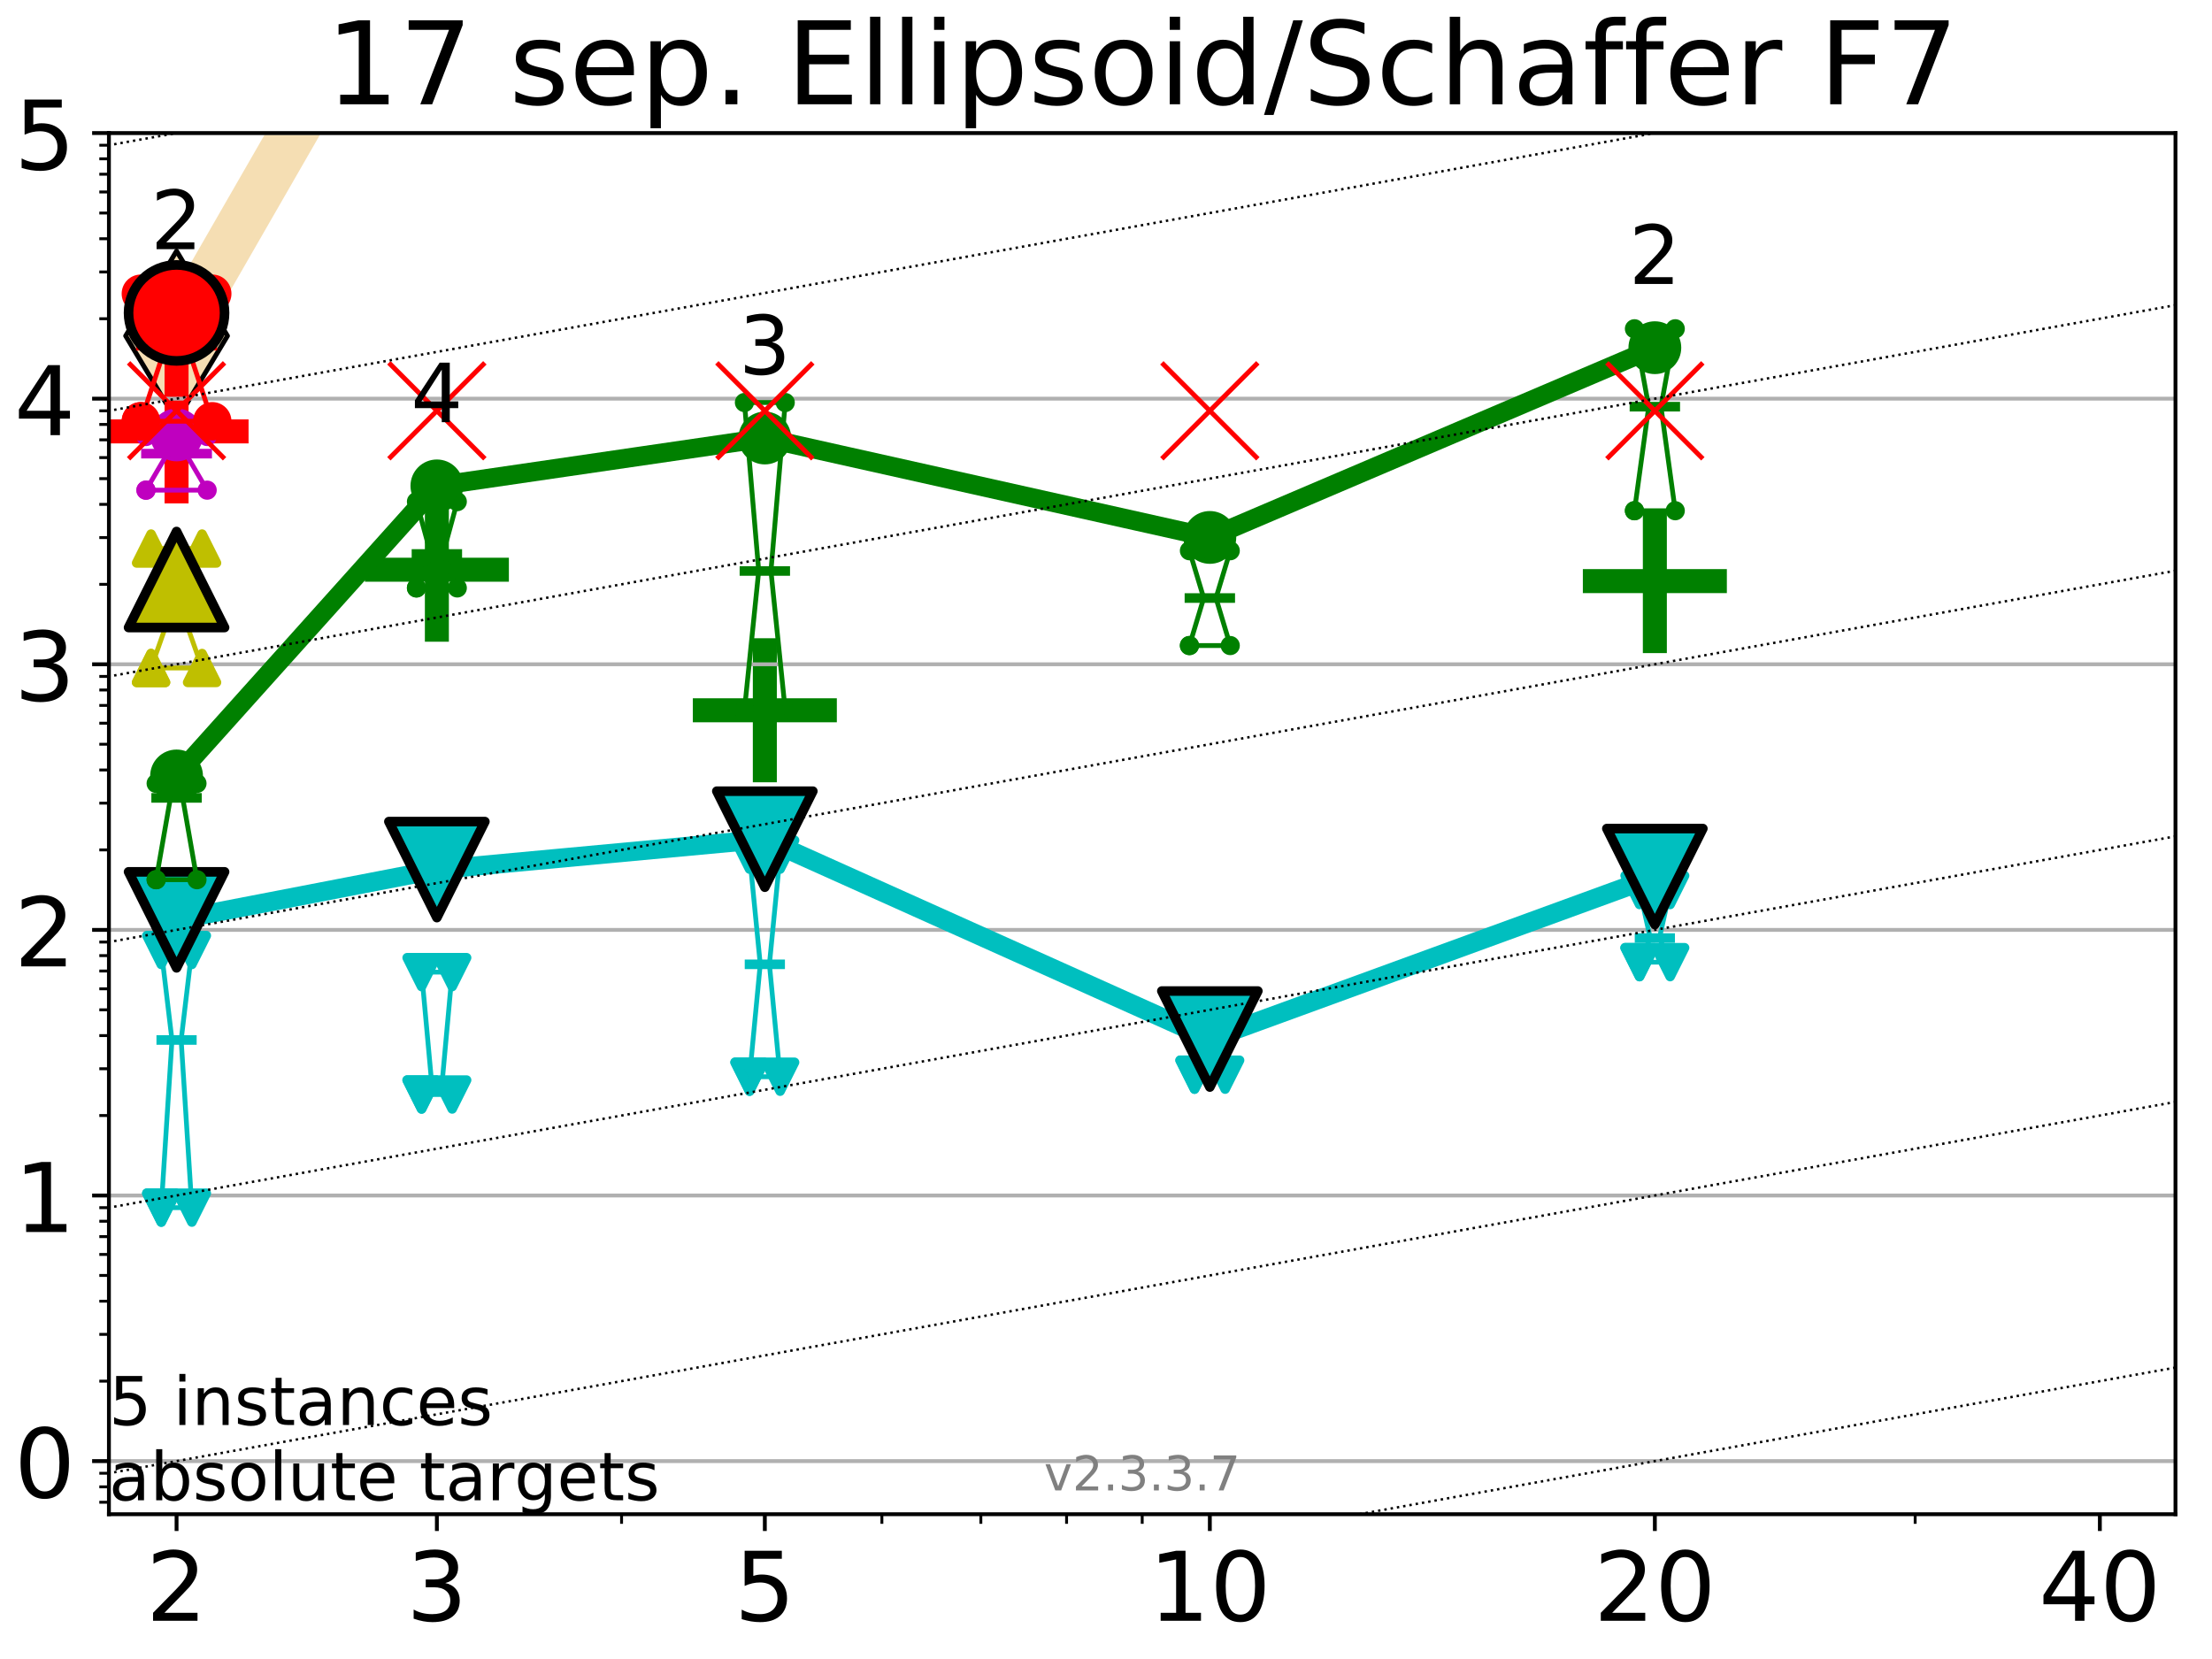 <?xml version="1.0" encoding="utf-8" standalone="no"?>
<!DOCTYPE svg PUBLIC "-//W3C//DTD SVG 1.1//EN"
  "http://www.w3.org/Graphics/SVG/1.1/DTD/svg11.dtd">
<!-- Created with matplotlib (https://matplotlib.org/) -->
<svg height="345.6pt" version="1.1" viewBox="0 0 460.8 345.6" width="460.8pt" xmlns="http://www.w3.org/2000/svg" xmlns:xlink="http://www.w3.org/1999/xlink">
 <defs>
  <style type="text/css">
*{stroke-linecap:butt;stroke-linejoin:round;}
  </style>
 </defs>
 <g id="figure_1">
  <g id="patch_1">
   <path d="M 0 345.6 
L 460.8 345.6 
L 460.8 0 
L 0 0 
z
" style="fill:#ffffff;"/>
  </g>
  <g id="axes_1">
   <g id="patch_2">
    <path d="M 22.69 315.44 
L 453.192 315.44 
L 453.192 27.72 
L 22.69 27.72 
z
" style="fill:#ffffff;"/>
   </g>
   <g id="line2d_1">
    <path clip-path="url(#p5e6c819a3b)" d="M 36.781 69.971 
L 77.614 -1 
" style="fill:none;stroke:#f5deb3;stroke-linecap:square;stroke-width:10;"/>
    <defs>
     <path d="M 0 17.678 
L 10.607 0 
L 0 -17.678 
L -10.607 0 
z
" id="m40cbbd38eb" style="stroke:#000000;stroke-linejoin:miter;"/>
    </defs>
    <g clip-path="url(#p5e6c819a3b)">
     <use style="fill:#f5deb3;stroke:#000000;stroke-linejoin:miter;" x="36.781" xlink:href="#m40cbbd38eb" y="69.971"/>
     <use style="fill:#f5deb3;stroke:#000000;stroke-linejoin:miter;" x="77.614" xlink:href="#m40cbbd38eb" y="-1"/>
    </g>
   </g>
   <g id="line2d_2">
    <defs>
     <path d="M -15 0 
L 15 0 
M 0 15 
L 0 -15 
" id="m7d3f46b7b4" style="stroke:#008000;stroke-width:5;"/>
    </defs>
    <g clip-path="url(#p5e6c819a3b)">
     <use style="fill:#008000;stroke:#008000;stroke-width:5;" x="91.009" xlink:href="#m7d3f46b7b4" y="118.679"/>
    </g>
   </g>
   <g id="line2d_3">
    <g clip-path="url(#p5e6c819a3b)">
     <use style="fill:#008000;stroke:#008000;stroke-width:5;" x="159.329" xlink:href="#m7d3f46b7b4" y="147.962"/>
    </g>
   </g>
   <g id="line2d_4">
    <g clip-path="url(#p5e6c819a3b)">
     <use style="fill:#008000;stroke:#008000;stroke-width:5;" x="344.736" xlink:href="#m7d3f46b7b4" y="121.055"/>
    </g>
   </g>
   <g id="line2d_5">
    <defs>
     <path d="M -15 0 
L 15 0 
M 0 15 
L 0 -15 
" id="m14c28490a4" style="stroke:#ff0000;stroke-width:5;"/>
    </defs>
    <g clip-path="url(#p5e6c819a3b)">
     <use style="fill:#ff0000;stroke:#ff0000;stroke-width:5;" x="36.781" xlink:href="#m14c28490a4" y="89.868"/>
    </g>
   </g>
   <g id="matplotlib.axis_1">
    <g id="xtick_1">
     <g id="line2d_6">
      <defs>
       <path d="M 0 0 
L 0 3.5 
" id="m1a4cdec448" style="stroke:#000000;stroke-width:0.8;"/>
      </defs>
      <g>
       <use style="stroke:#000000;stroke-width:0.8;" x="36.781" xlink:href="#m1a4cdec448" y="315.44"/>
      </g>
     </g>
     <g id="text_1">
      <!-- 2 -->
      <defs>
       <path d="M 19.188 8.297 
L 53.609 8.297 
L 53.609 0 
L 7.328 0 
L 7.328 8.297 
Q 12.938 14.109 22.625 23.891 
Q 32.328 33.688 34.812 36.531 
Q 39.547 41.844 41.422 45.531 
Q 43.312 49.219 43.312 52.781 
Q 43.312 58.594 39.234 62.25 
Q 35.156 65.922 28.609 65.922 
Q 23.969 65.922 18.812 64.312 
Q 13.672 62.703 7.812 59.422 
L 7.812 69.391 
Q 13.766 71.781 18.938 73 
Q 24.125 74.219 28.422 74.219 
Q 39.75 74.219 46.484 68.547 
Q 53.219 62.891 53.219 53.422 
Q 53.219 48.922 51.531 44.891 
Q 49.859 40.875 45.406 35.406 
Q 44.188 33.984 37.641 27.219 
Q 31.109 20.453 19.188 8.297 
z
" id="DejaVuSans-50"/>
      </defs>
      <g transform="translate(30.419 337.637)scale(0.2 -0.2)">
       <use xlink:href="#DejaVuSans-50"/>
      </g>
     </g>
    </g>
    <g id="xtick_2">
     <g id="line2d_7">
      <g>
       <use style="stroke:#000000;stroke-width:0.8;" x="91.009" xlink:href="#m1a4cdec448" y="315.44"/>
      </g>
     </g>
     <g id="text_2">
      <!-- 3 -->
      <defs>
       <path d="M 40.578 39.312 
Q 47.656 37.797 51.625 33 
Q 55.609 28.219 55.609 21.188 
Q 55.609 10.406 48.188 4.484 
Q 40.766 -1.422 27.094 -1.422 
Q 22.516 -1.422 17.656 -0.516 
Q 12.797 0.391 7.625 2.203 
L 7.625 11.719 
Q 11.719 9.328 16.594 8.109 
Q 21.484 6.891 26.812 6.891 
Q 36.078 6.891 40.938 10.547 
Q 45.797 14.203 45.797 21.188 
Q 45.797 27.641 41.281 31.266 
Q 36.766 34.906 28.719 34.906 
L 20.219 34.906 
L 20.219 43.016 
L 29.109 43.016 
Q 36.375 43.016 40.234 45.922 
Q 44.094 48.828 44.094 54.297 
Q 44.094 59.906 40.109 62.906 
Q 36.141 65.922 28.719 65.922 
Q 24.656 65.922 20.016 65.031 
Q 15.375 64.156 9.812 62.312 
L 9.812 71.094 
Q 15.438 72.656 20.344 73.438 
Q 25.25 74.219 29.594 74.219 
Q 40.828 74.219 47.359 69.109 
Q 53.906 64.016 53.906 55.328 
Q 53.906 49.266 50.438 45.094 
Q 46.969 40.922 40.578 39.312 
z
" id="DejaVuSans-51"/>
      </defs>
      <g transform="translate(84.647 337.637)scale(0.2 -0.2)">
       <use xlink:href="#DejaVuSans-51"/>
      </g>
     </g>
    </g>
    <g id="xtick_3">
     <g id="line2d_8">
      <g>
       <use style="stroke:#000000;stroke-width:0.8;" x="159.329" xlink:href="#m1a4cdec448" y="315.44"/>
      </g>
     </g>
     <g id="text_3">
      <!-- 5 -->
      <defs>
       <path d="M 10.797 72.906 
L 49.516 72.906 
L 49.516 64.594 
L 19.828 64.594 
L 19.828 46.734 
Q 21.969 47.469 24.109 47.828 
Q 26.266 48.188 28.422 48.188 
Q 40.625 48.188 47.75 41.5 
Q 54.891 34.812 54.891 23.391 
Q 54.891 11.625 47.562 5.094 
Q 40.234 -1.422 26.906 -1.422 
Q 22.312 -1.422 17.547 -0.641 
Q 12.797 0.141 7.719 1.703 
L 7.719 11.625 
Q 12.109 9.234 16.797 8.062 
Q 21.484 6.891 26.703 6.891 
Q 35.156 6.891 40.078 11.328 
Q 45.016 15.766 45.016 23.391 
Q 45.016 31 40.078 35.438 
Q 35.156 39.891 26.703 39.891 
Q 22.75 39.891 18.812 39.016 
Q 14.891 38.141 10.797 36.281 
z
" id="DejaVuSans-53"/>
      </defs>
      <g transform="translate(152.966 337.637)scale(0.2 -0.2)">
       <use xlink:href="#DejaVuSans-53"/>
      </g>
     </g>
    </g>
    <g id="xtick_4">
     <g id="line2d_9">
      <g>
       <use style="stroke:#000000;stroke-width:0.8;" x="252.032" xlink:href="#m1a4cdec448" y="315.44"/>
      </g>
     </g>
     <g id="text_4">
      <!-- 10 -->
      <defs>
       <path d="M 12.406 8.297 
L 28.516 8.297 
L 28.516 63.922 
L 10.984 60.406 
L 10.984 69.391 
L 28.422 72.906 
L 38.281 72.906 
L 38.281 8.297 
L 54.391 8.297 
L 54.391 0 
L 12.406 0 
z
" id="DejaVuSans-49"/>
       <path d="M 31.781 66.406 
Q 24.172 66.406 20.328 58.906 
Q 16.5 51.422 16.5 36.375 
Q 16.5 21.391 20.328 13.891 
Q 24.172 6.391 31.781 6.391 
Q 39.453 6.391 43.281 13.891 
Q 47.125 21.391 47.125 36.375 
Q 47.125 51.422 43.281 58.906 
Q 39.453 66.406 31.781 66.406 
z
M 31.781 74.219 
Q 44.047 74.219 50.516 64.516 
Q 56.984 54.828 56.984 36.375 
Q 56.984 17.969 50.516 8.266 
Q 44.047 -1.422 31.781 -1.422 
Q 19.531 -1.422 13.062 8.266 
Q 6.594 17.969 6.594 36.375 
Q 6.594 54.828 13.062 64.516 
Q 19.531 74.219 31.781 74.219 
z
" id="DejaVuSans-48"/>
      </defs>
      <g transform="translate(239.307 337.637)scale(0.2 -0.2)">
       <use xlink:href="#DejaVuSans-49"/>
       <use x="63.623" xlink:href="#DejaVuSans-48"/>
      </g>
     </g>
    </g>
    <g id="xtick_5">
     <g id="line2d_10">
      <g>
       <use style="stroke:#000000;stroke-width:0.8;" x="344.736" xlink:href="#m1a4cdec448" y="315.44"/>
      </g>
     </g>
     <g id="text_5">
      <!-- 20 -->
      <g transform="translate(332.011 337.637)scale(0.2 -0.2)">
       <use xlink:href="#DejaVuSans-50"/>
       <use x="63.623" xlink:href="#DejaVuSans-48"/>
      </g>
     </g>
    </g>
    <g id="xtick_6">
     <g id="line2d_11">
      <g>
       <use style="stroke:#000000;stroke-width:0.8;" x="437.439" xlink:href="#m1a4cdec448" y="315.44"/>
      </g>
     </g>
     <g id="text_6">
      <!-- 40 -->
      <defs>
       <path d="M 37.797 64.312 
L 12.891 25.391 
L 37.797 25.391 
z
M 35.203 72.906 
L 47.609 72.906 
L 47.609 25.391 
L 58.016 25.391 
L 58.016 17.188 
L 47.609 17.188 
L 47.609 0 
L 37.797 0 
L 37.797 17.188 
L 4.891 17.188 
L 4.891 26.703 
z
" id="DejaVuSans-52"/>
      </defs>
      <g transform="translate(424.714 337.637)scale(0.2 -0.2)">
       <use xlink:href="#DejaVuSans-52"/>
       <use x="63.623" xlink:href="#DejaVuSans-48"/>
      </g>
     </g>
    </g>
    <g id="xtick_7">
     <g id="line2d_12">
      <defs>
       <path d="M 0 0 
L 0 2 
" id="m9fb30cf62e" style="stroke:#000000;stroke-width:0.6;"/>
      </defs>
      <g>
       <use style="stroke:#000000;stroke-width:0.6;" x="129.485" xlink:href="#m9fb30cf62e" y="315.44"/>
      </g>
     </g>
    </g>
    <g id="xtick_8">
     <g id="line2d_13">
      <g>
       <use style="stroke:#000000;stroke-width:0.6;" x="183.713" xlink:href="#m9fb30cf62e" y="315.44"/>
      </g>
     </g>
    </g>
    <g id="xtick_9">
     <g id="line2d_14">
      <g>
       <use style="stroke:#000000;stroke-width:0.6;" x="204.329" xlink:href="#m9fb30cf62e" y="315.44"/>
      </g>
     </g>
    </g>
    <g id="xtick_10">
     <g id="line2d_15">
      <g>
       <use style="stroke:#000000;stroke-width:0.6;" x="222.188" xlink:href="#m9fb30cf62e" y="315.44"/>
      </g>
     </g>
    </g>
    <g id="xtick_11">
     <g id="line2d_16">
      <g>
       <use style="stroke:#000000;stroke-width:0.6;" x="237.941" xlink:href="#m9fb30cf62e" y="315.44"/>
      </g>
     </g>
    </g>
    <g id="xtick_12">
     <g id="line2d_17">
      <g>
       <use style="stroke:#000000;stroke-width:0.6;" x="398.964" xlink:href="#m9fb30cf62e" y="315.44"/>
      </g>
     </g>
    </g>
   </g>
   <g id="matplotlib.axis_2">
    <g id="ytick_1">
     <g id="line2d_18">
      <path clip-path="url(#p5e6c819a3b)" d="M 22.69 304.374 
L 453.192 304.374 
" style="fill:none;stroke:#b0b0b0;stroke-linecap:square;stroke-width:0.8;"/>
     </g>
     <g id="line2d_19">
      <defs>
       <path d="M 0 0 
L -3.5 0 
" id="mdb00b8522c" style="stroke:#000000;stroke-width:0.8;"/>
      </defs>
      <g>
       <use style="stroke:#000000;stroke-width:0.8;" x="22.69" xlink:href="#mdb00b8522c" y="304.374"/>
      </g>
     </g>
     <g id="text_7">
      <!-- 0 -->
      <g transform="translate(2.965 311.972)scale(0.2 -0.2)">
       <use xlink:href="#DejaVuSans-48"/>
      </g>
     </g>
    </g>
    <g id="ytick_2">
     <g id="line2d_20">
      <path clip-path="url(#p5e6c819a3b)" d="M 22.69 249.043 
L 453.192 249.043 
" style="fill:none;stroke:#b0b0b0;stroke-linecap:square;stroke-width:0.8;"/>
     </g>
     <g id="line2d_21">
      <g>
       <use style="stroke:#000000;stroke-width:0.8;" x="22.69" xlink:href="#mdb00b8522c" y="249.043"/>
      </g>
     </g>
     <g id="text_8">
      <!-- 1 -->
      <g transform="translate(2.965 256.642)scale(0.2 -0.2)">
       <use xlink:href="#DejaVuSans-49"/>
      </g>
     </g>
    </g>
    <g id="ytick_3">
     <g id="line2d_22">
      <path clip-path="url(#p5e6c819a3b)" d="M 22.69 193.712 
L 453.192 193.712 
" style="fill:none;stroke:#b0b0b0;stroke-linecap:square;stroke-width:0.8;"/>
     </g>
     <g id="line2d_23">
      <g>
       <use style="stroke:#000000;stroke-width:0.8;" x="22.69" xlink:href="#mdb00b8522c" y="193.712"/>
      </g>
     </g>
     <g id="text_9">
      <!-- 2 -->
      <g transform="translate(2.965 201.311)scale(0.2 -0.2)">
       <use xlink:href="#DejaVuSans-50"/>
      </g>
     </g>
    </g>
    <g id="ytick_4">
     <g id="line2d_24">
      <path clip-path="url(#p5e6c819a3b)" d="M 22.69 138.382 
L 453.192 138.382 
" style="fill:none;stroke:#b0b0b0;stroke-linecap:square;stroke-width:0.8;"/>
     </g>
     <g id="line2d_25">
      <g>
       <use style="stroke:#000000;stroke-width:0.8;" x="22.69" xlink:href="#mdb00b8522c" y="138.382"/>
      </g>
     </g>
     <g id="text_10">
      <!-- 3 -->
      <g transform="translate(2.965 145.98)scale(0.2 -0.2)">
       <use xlink:href="#DejaVuSans-51"/>
      </g>
     </g>
    </g>
    <g id="ytick_5">
     <g id="line2d_26">
      <path clip-path="url(#p5e6c819a3b)" d="M 22.69 83.051 
L 453.192 83.051 
" style="fill:none;stroke:#b0b0b0;stroke-linecap:square;stroke-width:0.8;"/>
     </g>
     <g id="line2d_27">
      <g>
       <use style="stroke:#000000;stroke-width:0.8;" x="22.69" xlink:href="#mdb00b8522c" y="83.051"/>
      </g>
     </g>
     <g id="text_11">
      <!-- 4 -->
      <g transform="translate(2.965 90.649)scale(0.2 -0.2)">
       <use xlink:href="#DejaVuSans-52"/>
      </g>
     </g>
    </g>
    <g id="ytick_6">
     <g id="line2d_28">
      <path clip-path="url(#p5e6c819a3b)" d="M 22.69 27.72 
L 453.192 27.72 
" style="fill:none;stroke:#b0b0b0;stroke-linecap:square;stroke-width:0.8;"/>
     </g>
     <g id="line2d_29">
      <g>
       <use style="stroke:#000000;stroke-width:0.8;" x="22.69" xlink:href="#mdb00b8522c" y="27.72"/>
      </g>
     </g>
     <g id="text_12">
      <!-- 5 -->
      <g transform="translate(2.965 35.318)scale(0.2 -0.2)">
       <use xlink:href="#DejaVuSans-53"/>
      </g>
     </g>
    </g>
    <g id="ytick_7">
     <g id="line2d_30">
      <defs>
       <path d="M 0 0 
L -2 0 
" id="m0f2773e645" style="stroke:#000000;stroke-width:0.6;"/>
      </defs>
      <g>
       <use style="stroke:#000000;stroke-width:0.6;" x="22.69" xlink:href="#m0f2773e645" y="312.945"/>
      </g>
     </g>
    </g>
    <g id="ytick_8">
     <g id="line2d_31">
      <g>
       <use style="stroke:#000000;stroke-width:0.6;" x="22.69" xlink:href="#m0f2773e645" y="309.736"/>
      </g>
     </g>
    </g>
    <g id="ytick_9">
     <g id="line2d_32">
      <g>
       <use style="stroke:#000000;stroke-width:0.6;" x="22.69" xlink:href="#m0f2773e645" y="306.906"/>
      </g>
     </g>
    </g>
    <g id="ytick_10">
     <g id="line2d_33">
      <g>
       <use style="stroke:#000000;stroke-width:0.6;" x="22.69" xlink:href="#m0f2773e645" y="287.718"/>
      </g>
     </g>
    </g>
    <g id="ytick_11">
     <g id="line2d_34">
      <g>
       <use style="stroke:#000000;stroke-width:0.6;" x="22.69" xlink:href="#m0f2773e645" y="277.974"/>
      </g>
     </g>
    </g>
    <g id="ytick_12">
     <g id="line2d_35">
      <g>
       <use style="stroke:#000000;stroke-width:0.6;" x="22.69" xlink:href="#m0f2773e645" y="271.061"/>
      </g>
     </g>
    </g>
    <g id="ytick_13">
     <g id="line2d_36">
      <g>
       <use style="stroke:#000000;stroke-width:0.6;" x="22.69" xlink:href="#m0f2773e645" y="265.699"/>
      </g>
     </g>
    </g>
    <g id="ytick_14">
     <g id="line2d_37">
      <g>
       <use style="stroke:#000000;stroke-width:0.6;" x="22.69" xlink:href="#m0f2773e645" y="261.318"/>
      </g>
     </g>
    </g>
    <g id="ytick_15">
     <g id="line2d_38">
      <g>
       <use style="stroke:#000000;stroke-width:0.6;" x="22.69" xlink:href="#m0f2773e645" y="257.614"/>
      </g>
     </g>
    </g>
    <g id="ytick_16">
     <g id="line2d_39">
      <g>
       <use style="stroke:#000000;stroke-width:0.6;" x="22.69" xlink:href="#m0f2773e645" y="254.405"/>
      </g>
     </g>
    </g>
    <g id="ytick_17">
     <g id="line2d_40">
      <g>
       <use style="stroke:#000000;stroke-width:0.6;" x="22.69" xlink:href="#m0f2773e645" y="251.575"/>
      </g>
     </g>
    </g>
    <g id="ytick_18">
     <g id="line2d_41">
      <g>
       <use style="stroke:#000000;stroke-width:0.6;" x="22.69" xlink:href="#m0f2773e645" y="232.387"/>
      </g>
     </g>
    </g>
    <g id="ytick_19">
     <g id="line2d_42">
      <g>
       <use style="stroke:#000000;stroke-width:0.6;" x="22.69" xlink:href="#m0f2773e645" y="222.644"/>
      </g>
     </g>
    </g>
    <g id="ytick_20">
     <g id="line2d_43">
      <g>
       <use style="stroke:#000000;stroke-width:0.6;" x="22.69" xlink:href="#m0f2773e645" y="215.731"/>
      </g>
     </g>
    </g>
    <g id="ytick_21">
     <g id="line2d_44">
      <g>
       <use style="stroke:#000000;stroke-width:0.6;" x="22.69" xlink:href="#m0f2773e645" y="210.369"/>
      </g>
     </g>
    </g>
    <g id="ytick_22">
     <g id="line2d_45">
      <g>
       <use style="stroke:#000000;stroke-width:0.6;" x="22.69" xlink:href="#m0f2773e645" y="205.987"/>
      </g>
     </g>
    </g>
    <g id="ytick_23">
     <g id="line2d_46">
      <g>
       <use style="stroke:#000000;stroke-width:0.6;" x="22.69" xlink:href="#m0f2773e645" y="202.283"/>
      </g>
     </g>
    </g>
    <g id="ytick_24">
     <g id="line2d_47">
      <g>
       <use style="stroke:#000000;stroke-width:0.6;" x="22.69" xlink:href="#m0f2773e645" y="199.074"/>
      </g>
     </g>
    </g>
    <g id="ytick_25">
     <g id="line2d_48">
      <g>
       <use style="stroke:#000000;stroke-width:0.6;" x="22.69" xlink:href="#m0f2773e645" y="196.244"/>
      </g>
     </g>
    </g>
    <g id="ytick_26">
     <g id="line2d_49">
      <g>
       <use style="stroke:#000000;stroke-width:0.6;" x="22.69" xlink:href="#m0f2773e645" y="177.056"/>
      </g>
     </g>
    </g>
    <g id="ytick_27">
     <g id="line2d_50">
      <g>
       <use style="stroke:#000000;stroke-width:0.6;" x="22.69" xlink:href="#m0f2773e645" y="167.313"/>
      </g>
     </g>
    </g>
    <g id="ytick_28">
     <g id="line2d_51">
      <g>
       <use style="stroke:#000000;stroke-width:0.6;" x="22.69" xlink:href="#m0f2773e645" y="160.4"/>
      </g>
     </g>
    </g>
    <g id="ytick_29">
     <g id="line2d_52">
      <g>
       <use style="stroke:#000000;stroke-width:0.6;" x="22.69" xlink:href="#m0f2773e645" y="155.038"/>
      </g>
     </g>
    </g>
    <g id="ytick_30">
     <g id="line2d_53">
      <g>
       <use style="stroke:#000000;stroke-width:0.6;" x="22.69" xlink:href="#m0f2773e645" y="150.657"/>
      </g>
     </g>
    </g>
    <g id="ytick_31">
     <g id="line2d_54">
      <g>
       <use style="stroke:#000000;stroke-width:0.6;" x="22.69" xlink:href="#m0f2773e645" y="146.952"/>
      </g>
     </g>
    </g>
    <g id="ytick_32">
     <g id="line2d_55">
      <g>
       <use style="stroke:#000000;stroke-width:0.6;" x="22.69" xlink:href="#m0f2773e645" y="143.744"/>
      </g>
     </g>
    </g>
    <g id="ytick_33">
     <g id="line2d_56">
      <g>
       <use style="stroke:#000000;stroke-width:0.6;" x="22.69" xlink:href="#m0f2773e645" y="140.913"/>
      </g>
     </g>
    </g>
    <g id="ytick_34">
     <g id="line2d_57">
      <g>
       <use style="stroke:#000000;stroke-width:0.6;" x="22.69" xlink:href="#m0f2773e645" y="121.725"/>
      </g>
     </g>
    </g>
    <g id="ytick_35">
     <g id="line2d_58">
      <g>
       <use style="stroke:#000000;stroke-width:0.6;" x="22.69" xlink:href="#m0f2773e645" y="111.982"/>
      </g>
     </g>
    </g>
    <g id="ytick_36">
     <g id="line2d_59">
      <g>
       <use style="stroke:#000000;stroke-width:0.6;" x="22.69" xlink:href="#m0f2773e645" y="105.069"/>
      </g>
     </g>
    </g>
    <g id="ytick_37">
     <g id="line2d_60">
      <g>
       <use style="stroke:#000000;stroke-width:0.6;" x="22.69" xlink:href="#m0f2773e645" y="99.707"/>
      </g>
     </g>
    </g>
    <g id="ytick_38">
     <g id="line2d_61">
      <g>
       <use style="stroke:#000000;stroke-width:0.6;" x="22.69" xlink:href="#m0f2773e645" y="95.326"/>
      </g>
     </g>
    </g>
    <g id="ytick_39">
     <g id="line2d_62">
      <g>
       <use style="stroke:#000000;stroke-width:0.6;" x="22.69" xlink:href="#m0f2773e645" y="91.622"/>
      </g>
     </g>
    </g>
    <g id="ytick_40">
     <g id="line2d_63">
      <g>
       <use style="stroke:#000000;stroke-width:0.6;" x="22.69" xlink:href="#m0f2773e645" y="88.413"/>
      </g>
     </g>
    </g>
    <g id="ytick_41">
     <g id="line2d_64">
      <g>
       <use style="stroke:#000000;stroke-width:0.6;" x="22.69" xlink:href="#m0f2773e645" y="85.583"/>
      </g>
     </g>
    </g>
    <g id="ytick_42">
     <g id="line2d_65">
      <g>
       <use style="stroke:#000000;stroke-width:0.6;" x="22.69" xlink:href="#m0f2773e645" y="66.395"/>
      </g>
     </g>
    </g>
    <g id="ytick_43">
     <g id="line2d_66">
      <g>
       <use style="stroke:#000000;stroke-width:0.6;" x="22.69" xlink:href="#m0f2773e645" y="56.651"/>
      </g>
     </g>
    </g>
    <g id="ytick_44">
     <g id="line2d_67">
      <g>
       <use style="stroke:#000000;stroke-width:0.6;" x="22.69" xlink:href="#m0f2773e645" y="49.738"/>
      </g>
     </g>
    </g>
    <g id="ytick_45">
     <g id="line2d_68">
      <g>
       <use style="stroke:#000000;stroke-width:0.6;" x="22.69" xlink:href="#m0f2773e645" y="44.376"/>
      </g>
     </g>
    </g>
    <g id="ytick_46">
     <g id="line2d_69">
      <g>
       <use style="stroke:#000000;stroke-width:0.6;" x="22.69" xlink:href="#m0f2773e645" y="39.995"/>
      </g>
     </g>
    </g>
    <g id="ytick_47">
     <g id="line2d_70">
      <g>
       <use style="stroke:#000000;stroke-width:0.6;" x="22.69" xlink:href="#m0f2773e645" y="36.291"/>
      </g>
     </g>
    </g>
    <g id="ytick_48">
     <g id="line2d_71">
      <g>
       <use style="stroke:#000000;stroke-width:0.6;" x="22.69" xlink:href="#m0f2773e645" y="33.082"/>
      </g>
     </g>
    </g>
    <g id="ytick_49">
     <g id="line2d_72">
      <g>
       <use style="stroke:#000000;stroke-width:0.6;" x="22.69" xlink:href="#m0f2773e645" y="30.252"/>
      </g>
     </g>
    </g>
   </g>
   <g id="line2d_73">
    <path clip-path="url(#p5e6c819a3b)" d="M 33.594 251.575 
L 35.825 216.649 
L 33.594 197.902 
L 39.968 197.902 
L 37.737 216.649 
L 39.968 251.575 
L 33.594 251.575 
" style="fill:none;stroke:#00bfbf;stroke-linecap:square;"/>
   </g>
   <g id="line2d_74">
    <path clip-path="url(#p5e6c819a3b)" d="M 33.594 251.575 
L 39.968 251.575 
L 39.968 197.902 
L 33.594 197.902 
L 33.594 251.575 
" style="fill:none;"/>
    <defs>
     <path d="M -0 3 
L 3 -3 
L -3 -3 
z
" id="mf3860e6511" style="stroke:#00bfbf;stroke-linejoin:miter;stroke-width:2;"/>
    </defs>
    <g clip-path="url(#p5e6c819a3b)">
     <use style="fill:#00bfbf;stroke:#00bfbf;stroke-linejoin:miter;stroke-width:2;" x="33.594" xlink:href="#mf3860e6511" y="251.575"/>
     <use style="fill:#00bfbf;stroke:#00bfbf;stroke-linejoin:miter;stroke-width:2;" x="39.968" xlink:href="#mf3860e6511" y="251.575"/>
     <use style="fill:#00bfbf;stroke:#00bfbf;stroke-linejoin:miter;stroke-width:2;" x="39.968" xlink:href="#mf3860e6511" y="197.902"/>
     <use style="fill:#00bfbf;stroke:#00bfbf;stroke-linejoin:miter;stroke-width:2;" x="33.594" xlink:href="#mf3860e6511" y="197.902"/>
     <use style="fill:#00bfbf;stroke:#00bfbf;stroke-linejoin:miter;stroke-width:2;" x="33.594" xlink:href="#mf3860e6511" y="251.575"/>
    </g>
   </g>
   <g id="line2d_75">
    <path clip-path="url(#p5e6c819a3b)" d="M 33.594 216.649 
L 39.968 216.649 
" style="fill:none;stroke:#00bfbf;stroke-linecap:square;stroke-width:2;"/>
   </g>
   <g id="line2d_76">
    <path clip-path="url(#p5e6c819a3b)" d="M 87.823 228.006 
L 90.053 227.025 
L 87.823 202.513 
L 94.196 202.513 
L 91.965 227.025 
L 94.196 228.006 
L 87.823 228.006 
" style="fill:none;stroke:#00bfbf;stroke-linecap:square;"/>
   </g>
   <g id="line2d_77">
    <path clip-path="url(#p5e6c819a3b)" d="M 87.823 228.006 
L 94.196 228.006 
L 94.196 202.513 
L 87.823 202.513 
L 87.823 228.006 
" style="fill:none;"/>
    <g clip-path="url(#p5e6c819a3b)">
     <use style="fill:#00bfbf;stroke:#00bfbf;stroke-linejoin:miter;stroke-width:2;" x="87.823" xlink:href="#mf3860e6511" y="228.006"/>
     <use style="fill:#00bfbf;stroke:#00bfbf;stroke-linejoin:miter;stroke-width:2;" x="94.196" xlink:href="#mf3860e6511" y="228.006"/>
     <use style="fill:#00bfbf;stroke:#00bfbf;stroke-linejoin:miter;stroke-width:2;" x="94.196" xlink:href="#mf3860e6511" y="202.513"/>
     <use style="fill:#00bfbf;stroke:#00bfbf;stroke-linejoin:miter;stroke-width:2;" x="87.823" xlink:href="#mf3860e6511" y="202.513"/>
     <use style="fill:#00bfbf;stroke:#00bfbf;stroke-linejoin:miter;stroke-width:2;" x="87.823" xlink:href="#mf3860e6511" y="228.006"/>
    </g>
   </g>
   <g id="line2d_78">
    <path clip-path="url(#p5e6c819a3b)" d="M 87.823 227.025 
L 94.196 227.025 
" style="fill:none;stroke:#00bfbf;stroke-linecap:square;stroke-width:2;"/>
   </g>
   <g id="line2d_79">
    <path clip-path="url(#p5e6c819a3b)" d="M 156.142 224.301 
L 158.373 200.883 
L 156.142 178.037 
L 162.515 178.037 
L 160.285 200.883 
L 162.515 224.301 
L 156.142 224.301 
" style="fill:none;stroke:#00bfbf;stroke-linecap:square;"/>
   </g>
   <g id="line2d_80">
    <path clip-path="url(#p5e6c819a3b)" d="M 156.142 224.301 
L 162.515 224.301 
L 162.515 178.037 
L 156.142 178.037 
L 156.142 224.301 
" style="fill:none;"/>
    <g clip-path="url(#p5e6c819a3b)">
     <use style="fill:#00bfbf;stroke:#00bfbf;stroke-linejoin:miter;stroke-width:2;" x="156.142" xlink:href="#mf3860e6511" y="224.301"/>
     <use style="fill:#00bfbf;stroke:#00bfbf;stroke-linejoin:miter;stroke-width:2;" x="162.515" xlink:href="#mf3860e6511" y="224.301"/>
     <use style="fill:#00bfbf;stroke:#00bfbf;stroke-linejoin:miter;stroke-width:2;" x="162.515" xlink:href="#mf3860e6511" y="178.037"/>
     <use style="fill:#00bfbf;stroke:#00bfbf;stroke-linejoin:miter;stroke-width:2;" x="156.142" xlink:href="#mf3860e6511" y="178.037"/>
     <use style="fill:#00bfbf;stroke:#00bfbf;stroke-linejoin:miter;stroke-width:2;" x="156.142" xlink:href="#mf3860e6511" y="224.301"/>
    </g>
   </g>
   <g id="line2d_81">
    <path clip-path="url(#p5e6c819a3b)" d="M 156.142 200.883 
L 162.515 200.883 
" style="fill:none;stroke:#00bfbf;stroke-linecap:square;stroke-width:2;"/>
   </g>
   <g id="line2d_82">
    <path clip-path="url(#p5e6c819a3b)" d="M 248.845 223.876 
L 251.076 221.243 
L 248.845 212.529 
L 255.219 212.529 
L 252.988 221.243 
L 255.219 223.876 
L 248.845 223.876 
" style="fill:none;stroke:#00bfbf;stroke-linecap:square;"/>
   </g>
   <g id="line2d_83">
    <path clip-path="url(#p5e6c819a3b)" d="M 248.845 223.876 
L 255.219 223.876 
L 255.219 212.529 
L 248.845 212.529 
L 248.845 223.876 
" style="fill:none;"/>
    <g clip-path="url(#p5e6c819a3b)">
     <use style="fill:#00bfbf;stroke:#00bfbf;stroke-linejoin:miter;stroke-width:2;" x="248.845" xlink:href="#mf3860e6511" y="223.876"/>
     <use style="fill:#00bfbf;stroke:#00bfbf;stroke-linejoin:miter;stroke-width:2;" x="255.219" xlink:href="#mf3860e6511" y="223.876"/>
     <use style="fill:#00bfbf;stroke:#00bfbf;stroke-linejoin:miter;stroke-width:2;" x="255.219" xlink:href="#mf3860e6511" y="212.529"/>
     <use style="fill:#00bfbf;stroke:#00bfbf;stroke-linejoin:miter;stroke-width:2;" x="248.845" xlink:href="#mf3860e6511" y="212.529"/>
     <use style="fill:#00bfbf;stroke:#00bfbf;stroke-linejoin:miter;stroke-width:2;" x="248.845" xlink:href="#mf3860e6511" y="223.876"/>
    </g>
   </g>
   <g id="line2d_84">
    <path clip-path="url(#p5e6c819a3b)" d="M 248.845 221.243 
L 255.219 221.243 
" style="fill:none;stroke:#00bfbf;stroke-linecap:square;stroke-width:2;"/>
   </g>
   <g id="line2d_85">
    <path clip-path="url(#p5e6c819a3b)" d="M 341.549 200.434 
L 343.78 195.417 
L 341.549 185.413 
L 347.923 185.413 
L 345.692 195.417 
L 347.923 200.434 
L 341.549 200.434 
" style="fill:none;stroke:#00bfbf;stroke-linecap:square;"/>
   </g>
   <g id="line2d_86">
    <path clip-path="url(#p5e6c819a3b)" d="M 341.549 200.434 
L 347.923 200.434 
L 347.923 185.413 
L 341.549 185.413 
L 341.549 200.434 
" style="fill:none;"/>
    <g clip-path="url(#p5e6c819a3b)">
     <use style="fill:#00bfbf;stroke:#00bfbf;stroke-linejoin:miter;stroke-width:2;" x="341.549" xlink:href="#mf3860e6511" y="200.434"/>
     <use style="fill:#00bfbf;stroke:#00bfbf;stroke-linejoin:miter;stroke-width:2;" x="347.923" xlink:href="#mf3860e6511" y="200.434"/>
     <use style="fill:#00bfbf;stroke:#00bfbf;stroke-linejoin:miter;stroke-width:2;" x="347.923" xlink:href="#mf3860e6511" y="185.413"/>
     <use style="fill:#00bfbf;stroke:#00bfbf;stroke-linejoin:miter;stroke-width:2;" x="341.549" xlink:href="#mf3860e6511" y="185.413"/>
     <use style="fill:#00bfbf;stroke:#00bfbf;stroke-linejoin:miter;stroke-width:2;" x="341.549" xlink:href="#mf3860e6511" y="200.434"/>
    </g>
   </g>
   <g id="line2d_87">
    <path clip-path="url(#p5e6c819a3b)" d="M 341.549 195.417 
L 347.923 195.417 
" style="fill:none;stroke:#00bfbf;stroke-linecap:square;stroke-width:2;"/>
   </g>
   <g id="line2d_88">
    <path clip-path="url(#p5e6c819a3b)" d="M 36.781 191.619 
L 91.009 181.151 
" style="fill:none;stroke:#00bfbf;stroke-linecap:square;stroke-width:4;"/>
   </g>
   <g id="line2d_89">
    <path clip-path="url(#p5e6c819a3b)" d="M 91.009 181.151 
L 159.329 174.818 
" style="fill:none;stroke:#00bfbf;stroke-linecap:square;stroke-width:4;"/>
   </g>
   <g id="line2d_90">
    <path clip-path="url(#p5e6c819a3b)" d="M 159.329 174.818 
L 252.032 216.45 
" style="fill:none;stroke:#00bfbf;stroke-linecap:square;stroke-width:4;"/>
   </g>
   <g id="line2d_91">
    <path clip-path="url(#p5e6c819a3b)" d="M 252.032 216.45 
L 344.736 182.605 
" style="fill:none;stroke:#00bfbf;stroke-linecap:square;stroke-width:4;"/>
   </g>
   <g id="line2d_92">
    <path clip-path="url(#p5e6c819a3b)" d="M 36.781 191.619 
L 91.009 181.151 
L 159.329 174.818 
L 252.032 216.45 
L 344.736 182.605 
" style="fill:none;"/>
    <defs>
     <path d="M -0 10 
L 10 -10 
L -10 -10 
z
" id="ma20a911158" style="stroke:#000000;stroke-linejoin:miter;stroke-width:2;"/>
    </defs>
    <g clip-path="url(#p5e6c819a3b)">
     <use style="fill:#00bfbf;stroke:#000000;stroke-linejoin:miter;stroke-width:2;" x="36.781" xlink:href="#ma20a911158" y="191.619"/>
     <use style="fill:#00bfbf;stroke:#000000;stroke-linejoin:miter;stroke-width:2;" x="91.009" xlink:href="#ma20a911158" y="181.151"/>
     <use style="fill:#00bfbf;stroke:#000000;stroke-linejoin:miter;stroke-width:2;" x="159.329" xlink:href="#ma20a911158" y="174.818"/>
     <use style="fill:#00bfbf;stroke:#000000;stroke-linejoin:miter;stroke-width:2;" x="252.032" xlink:href="#ma20a911158" y="216.45"/>
     <use style="fill:#00bfbf;stroke:#000000;stroke-linejoin:miter;stroke-width:2;" x="344.736" xlink:href="#ma20a911158" y="182.605"/>
    </g>
   </g>
   <g id="line2d_93">
    <path clip-path="url(#p5e6c819a3b)" d="M 32.532 183.259 
L 35.507 166.217 
L 32.532 163.2 
L 41.03 163.2 
L 38.056 166.217 
L 41.03 183.259 
L 32.532 183.259 
" style="fill:none;stroke:#008000;stroke-linecap:square;"/>
   </g>
   <g id="line2d_94">
    <path clip-path="url(#p5e6c819a3b)" d="M 32.532 183.259 
L 41.03 183.259 
L 41.03 163.2 
L 32.532 163.2 
L 32.532 183.259 
" style="fill:none;"/>
    <defs>
     <path d="M 0 1.5 
C 0.398 1.5 0.779 1.342 1.061 1.061 
C 1.342 0.779 1.5 0.398 1.5 0 
C 1.5 -0.398 1.342 -0.779 1.061 -1.061 
C 0.779 -1.342 0.398 -1.5 0 -1.5 
C -0.398 -1.5 -0.779 -1.342 -1.061 -1.061 
C -1.342 -0.779 -1.5 -0.398 -1.5 0 
C -1.5 0.398 -1.342 0.779 -1.061 1.061 
C -0.779 1.342 -0.398 1.5 0 1.5 
z
" id="m44f621d4fd" style="stroke:#008000;"/>
    </defs>
    <g clip-path="url(#p5e6c819a3b)">
     <use style="fill:#008000;stroke:#008000;" x="32.532" xlink:href="#m44f621d4fd" y="183.259"/>
     <use style="fill:#008000;stroke:#008000;" x="41.03" xlink:href="#m44f621d4fd" y="183.259"/>
     <use style="fill:#008000;stroke:#008000;" x="41.03" xlink:href="#m44f621d4fd" y="163.2"/>
     <use style="fill:#008000;stroke:#008000;" x="32.532" xlink:href="#m44f621d4fd" y="163.2"/>
     <use style="fill:#008000;stroke:#008000;" x="32.532" xlink:href="#m44f621d4fd" y="183.259"/>
    </g>
   </g>
   <g id="line2d_95">
    <path clip-path="url(#p5e6c819a3b)" d="M 32.532 166.217 
L 41.03 166.217 
" style="fill:none;stroke:#008000;stroke-linecap:square;stroke-width:2;"/>
   </g>
   <g id="line2d_96">
    <path clip-path="url(#p5e6c819a3b)" d="M 86.76 122.478 
L 89.735 115.399 
L 86.76 104.499 
L 95.258 104.499 
L 92.284 115.399 
L 95.258 122.478 
L 86.76 122.478 
" style="fill:none;stroke:#008000;stroke-linecap:square;"/>
   </g>
   <g id="line2d_97">
    <path clip-path="url(#p5e6c819a3b)" d="M 86.76 122.478 
L 95.258 122.478 
L 95.258 104.499 
L 86.76 104.499 
L 86.76 122.478 
" style="fill:none;"/>
    <g clip-path="url(#p5e6c819a3b)">
     <use style="fill:#008000;stroke:#008000;" x="86.76" xlink:href="#m44f621d4fd" y="122.478"/>
     <use style="fill:#008000;stroke:#008000;" x="95.258" xlink:href="#m44f621d4fd" y="122.478"/>
     <use style="fill:#008000;stroke:#008000;" x="95.258" xlink:href="#m44f621d4fd" y="104.499"/>
     <use style="fill:#008000;stroke:#008000;" x="86.76" xlink:href="#m44f621d4fd" y="104.499"/>
     <use style="fill:#008000;stroke:#008000;" x="86.76" xlink:href="#m44f621d4fd" y="122.478"/>
    </g>
   </g>
   <g id="line2d_98">
    <path clip-path="url(#p5e6c819a3b)" d="M 86.76 115.399 
L 95.258 115.399 
" style="fill:none;stroke:#008000;stroke-linecap:square;stroke-width:2;"/>
   </g>
   <g id="line2d_99">
    <path clip-path="url(#p5e6c819a3b)" d="M 155.08 147.962 
L 158.054 118.948 
L 155.08 83.853 
L 163.578 83.853 
L 160.603 118.948 
L 163.578 147.962 
L 155.08 147.962 
" style="fill:none;stroke:#008000;stroke-linecap:square;"/>
   </g>
   <g id="line2d_100">
    <path clip-path="url(#p5e6c819a3b)" d="M 155.08 147.962 
L 163.578 147.962 
L 163.578 83.853 
L 155.08 83.853 
L 155.08 147.962 
" style="fill:none;"/>
    <g clip-path="url(#p5e6c819a3b)">
     <use style="fill:#008000;stroke:#008000;" x="155.08" xlink:href="#m44f621d4fd" y="147.962"/>
     <use style="fill:#008000;stroke:#008000;" x="163.578" xlink:href="#m44f621d4fd" y="147.962"/>
     <use style="fill:#008000;stroke:#008000;" x="163.578" xlink:href="#m44f621d4fd" y="83.853"/>
     <use style="fill:#008000;stroke:#008000;" x="155.08" xlink:href="#m44f621d4fd" y="83.853"/>
     <use style="fill:#008000;stroke:#008000;" x="155.08" xlink:href="#m44f621d4fd" y="147.962"/>
    </g>
   </g>
   <g id="line2d_101">
    <path clip-path="url(#p5e6c819a3b)" d="M 155.08 118.948 
L 163.578 118.948 
" style="fill:none;stroke:#008000;stroke-linecap:square;stroke-width:2;"/>
   </g>
   <g id="line2d_102">
    <path clip-path="url(#p5e6c819a3b)" d="M 247.783 134.48 
L 250.758 124.581 
L 247.783 114.727 
L 256.281 114.727 
L 253.307 124.581 
L 256.281 134.48 
L 247.783 134.48 
" style="fill:none;stroke:#008000;stroke-linecap:square;"/>
   </g>
   <g id="line2d_103">
    <path clip-path="url(#p5e6c819a3b)" d="M 247.783 134.48 
L 256.281 134.48 
L 256.281 114.727 
L 247.783 114.727 
L 247.783 134.48 
" style="fill:none;"/>
    <g clip-path="url(#p5e6c819a3b)">
     <use style="fill:#008000;stroke:#008000;" x="247.783" xlink:href="#m44f621d4fd" y="134.48"/>
     <use style="fill:#008000;stroke:#008000;" x="256.281" xlink:href="#m44f621d4fd" y="134.48"/>
     <use style="fill:#008000;stroke:#008000;" x="256.281" xlink:href="#m44f621d4fd" y="114.727"/>
     <use style="fill:#008000;stroke:#008000;" x="247.783" xlink:href="#m44f621d4fd" y="114.727"/>
     <use style="fill:#008000;stroke:#008000;" x="247.783" xlink:href="#m44f621d4fd" y="134.48"/>
    </g>
   </g>
   <g id="line2d_104">
    <path clip-path="url(#p5e6c819a3b)" d="M 247.783 124.581 
L 256.281 124.581 
" style="fill:none;stroke:#008000;stroke-linecap:square;stroke-width:2;"/>
   </g>
   <g id="line2d_105">
    <path clip-path="url(#p5e6c819a3b)" d="M 340.487 106.392 
L 343.461 84.723 
L 340.487 68.492 
L 348.985 68.492 
L 346.01 84.723 
L 348.985 106.392 
L 340.487 106.392 
" style="fill:none;stroke:#008000;stroke-linecap:square;"/>
   </g>
   <g id="line2d_106">
    <path clip-path="url(#p5e6c819a3b)" d="M 340.487 106.392 
L 348.985 106.392 
L 348.985 68.492 
L 340.487 68.492 
L 340.487 106.392 
" style="fill:none;"/>
    <g clip-path="url(#p5e6c819a3b)">
     <use style="fill:#008000;stroke:#008000;" x="340.487" xlink:href="#m44f621d4fd" y="106.392"/>
     <use style="fill:#008000;stroke:#008000;" x="348.985" xlink:href="#m44f621d4fd" y="106.392"/>
     <use style="fill:#008000;stroke:#008000;" x="348.985" xlink:href="#m44f621d4fd" y="68.492"/>
     <use style="fill:#008000;stroke:#008000;" x="340.487" xlink:href="#m44f621d4fd" y="68.492"/>
     <use style="fill:#008000;stroke:#008000;" x="340.487" xlink:href="#m44f621d4fd" y="106.392"/>
    </g>
   </g>
   <g id="line2d_107">
    <path clip-path="url(#p5e6c819a3b)" d="M 340.487 84.723 
L 348.985 84.723 
" style="fill:none;stroke:#008000;stroke-linecap:square;stroke-width:2;"/>
   </g>
   <g id="line2d_108">
    <path clip-path="url(#p5e6c819a3b)" d="M 36.781 161.645 
L 91.009 101.219 
" style="fill:none;stroke:#008000;stroke-linecap:square;stroke-width:4;"/>
   </g>
   <g id="line2d_109">
    <path clip-path="url(#p5e6c819a3b)" d="M 91.009 101.219 
L 159.329 91.245 
" style="fill:none;stroke:#008000;stroke-linecap:square;stroke-width:4;"/>
   </g>
   <g id="line2d_110">
    <path clip-path="url(#p5e6c819a3b)" d="M 159.329 91.245 
L 252.032 111.957 
" style="fill:none;stroke:#008000;stroke-linecap:square;stroke-width:4;"/>
   </g>
   <g id="line2d_111">
    <path clip-path="url(#p5e6c819a3b)" d="M 252.032 111.957 
L 344.736 72.431 
" style="fill:none;stroke:#008000;stroke-linecap:square;stroke-width:4;"/>
   </g>
   <g id="line2d_112">
    <path clip-path="url(#p5e6c819a3b)" d="M 36.781 161.645 
L 91.009 101.219 
L 159.329 91.245 
L 252.032 111.957 
L 344.736 72.431 
" style="fill:none;"/>
    <defs>
     <path d="M 0 5 
C 1.326 5 2.598 4.473 3.536 3.536 
C 4.473 2.598 5 1.326 5 0 
C 5 -1.326 4.473 -2.598 3.536 -3.536 
C 2.598 -4.473 1.326 -5 0 -5 
C -1.326 -5 -2.598 -4.473 -3.536 -3.536 
C -4.473 -2.598 -5 -1.326 -5 0 
C -5 1.326 -4.473 2.598 -3.536 3.536 
C -2.598 4.473 -1.326 5 0 5 
z
" id="mfb36bac26e" style="stroke:#008000;"/>
    </defs>
    <g clip-path="url(#p5e6c819a3b)">
     <use style="fill:#008000;stroke:#008000;" x="36.781" xlink:href="#mfb36bac26e" y="161.645"/>
     <use style="fill:#008000;stroke:#008000;" x="91.009" xlink:href="#mfb36bac26e" y="101.219"/>
     <use style="fill:#008000;stroke:#008000;" x="159.329" xlink:href="#mfb36bac26e" y="91.245"/>
     <use style="fill:#008000;stroke:#008000;" x="252.032" xlink:href="#mfb36bac26e" y="111.957"/>
     <use style="fill:#008000;stroke:#008000;" x="344.736" xlink:href="#mfb36bac26e" y="72.431"/>
    </g>
   </g>
   <g id="line2d_113">
    <path clip-path="url(#p5e6c819a3b)" d="M 31.47 139.151 
L 35.188 128.606 
L 31.47 114.27 
L 42.093 114.27 
L 38.375 128.606 
L 42.093 139.151 
L 31.47 139.151 
" style="fill:none;stroke:#bfbf00;stroke-linecap:square;"/>
   </g>
   <g id="line2d_114">
    <path clip-path="url(#p5e6c819a3b)" d="M 31.47 139.151 
L 42.093 139.151 
L 42.093 114.27 
L 31.47 114.27 
L 31.47 139.151 
" style="fill:none;"/>
    <defs>
     <path d="M 0 -3 
L -3 3 
L 3 3 
z
" id="m2c430b5dae" style="stroke:#bfbf00;stroke-linejoin:miter;stroke-width:2;"/>
    </defs>
    <g clip-path="url(#p5e6c819a3b)">
     <use style="fill:#bfbf00;stroke:#bfbf00;stroke-linejoin:miter;stroke-width:2;" x="31.47" xlink:href="#m2c430b5dae" y="139.151"/>
     <use style="fill:#bfbf00;stroke:#bfbf00;stroke-linejoin:miter;stroke-width:2;" x="42.093" xlink:href="#m2c430b5dae" y="139.151"/>
     <use style="fill:#bfbf00;stroke:#bfbf00;stroke-linejoin:miter;stroke-width:2;" x="42.093" xlink:href="#m2c430b5dae" y="114.27"/>
     <use style="fill:#bfbf00;stroke:#bfbf00;stroke-linejoin:miter;stroke-width:2;" x="31.47" xlink:href="#m2c430b5dae" y="114.27"/>
     <use style="fill:#bfbf00;stroke:#bfbf00;stroke-linejoin:miter;stroke-width:2;" x="31.47" xlink:href="#m2c430b5dae" y="139.151"/>
    </g>
   </g>
   <g id="line2d_115">
    <path clip-path="url(#p5e6c819a3b)" d="M 31.47 128.606 
L 42.093 128.606 
" style="fill:none;stroke:#bfbf00;stroke-linecap:square;stroke-width:2;"/>
   </g>
   <g id="line2d_116">
    <path clip-path="url(#p5e6c819a3b)" d="M 36.781 120.722 
" style="fill:none;"/>
    <defs>
     <path d="M 0 -10 
L -10 10 
L 10 10 
z
" id="m0a373e75ca" style="stroke:#000000;stroke-linejoin:miter;stroke-width:2;"/>
    </defs>
    <g clip-path="url(#p5e6c819a3b)">
     <use style="fill:#bfbf00;stroke:#000000;stroke-linejoin:miter;stroke-width:2;" x="36.781" xlink:href="#m0a373e75ca" y="120.722"/>
    </g>
   </g>
   <g id="line2d_117">
    <path clip-path="url(#p5e6c819a3b)" d="M 30.408 102.108 
L 34.869 94.497 
L 30.408 90.935 
L 43.155 90.935 
L 38.693 94.497 
L 43.155 102.108 
L 30.408 102.108 
" style="fill:none;stroke:#bf00bf;stroke-linecap:square;"/>
   </g>
   <g id="line2d_118">
    <path clip-path="url(#p5e6c819a3b)" d="M 30.408 102.108 
L 43.155 102.108 
L 43.155 90.935 
L 30.408 90.935 
L 30.408 102.108 
" style="fill:none;"/>
    <defs>
     <path d="M 0 1.5 
C 0.398 1.5 0.779 1.342 1.061 1.061 
C 1.342 0.779 1.5 0.398 1.5 0 
C 1.5 -0.398 1.342 -0.779 1.061 -1.061 
C 0.779 -1.342 0.398 -1.5 0 -1.5 
C -0.398 -1.5 -0.779 -1.342 -1.061 -1.061 
C -1.342 -0.779 -1.5 -0.398 -1.5 0 
C -1.5 0.398 -1.342 0.779 -1.061 1.061 
C -0.779 1.342 -0.398 1.5 0 1.5 
z
" id="m3da50dad21" style="stroke:#bf00bf;"/>
    </defs>
    <g clip-path="url(#p5e6c819a3b)">
     <use style="fill:#bf00bf;stroke:#bf00bf;" x="30.408" xlink:href="#m3da50dad21" y="102.108"/>
     <use style="fill:#bf00bf;stroke:#bf00bf;" x="43.155" xlink:href="#m3da50dad21" y="102.108"/>
     <use style="fill:#bf00bf;stroke:#bf00bf;" x="43.155" xlink:href="#m3da50dad21" y="90.935"/>
     <use style="fill:#bf00bf;stroke:#bf00bf;" x="30.408" xlink:href="#m3da50dad21" y="90.935"/>
     <use style="fill:#bf00bf;stroke:#bf00bf;" x="30.408" xlink:href="#m3da50dad21" y="102.108"/>
    </g>
   </g>
   <g id="line2d_119">
    <path clip-path="url(#p5e6c819a3b)" d="M 30.408 94.497 
L 43.155 94.497 
" style="fill:none;stroke:#bf00bf;stroke-linecap:square;stroke-width:2;"/>
   </g>
   <g id="line2d_120">
    <path clip-path="url(#p5e6c819a3b)" d="M 36.781 90.605 
" style="fill:none;"/>
    <defs>
     <path d="M 0 5 
C 1.326 5 2.598 4.473 3.536 3.536 
C 4.473 2.598 5 1.326 5 0 
C 5 -1.326 4.473 -2.598 3.536 -3.536 
C 2.598 -4.473 1.326 -5 0 -5 
C -1.326 -5 -2.598 -4.473 -3.536 -3.536 
C -4.473 -2.598 -5 -1.326 -5 0 
C -5 1.326 -4.473 2.598 -3.536 3.536 
C -2.598 4.473 -1.326 5 0 5 
z
" id="mb82a08ce2b" style="stroke:#bf00bf;"/>
    </defs>
    <g clip-path="url(#p5e6c819a3b)">
     <use style="fill:#bf00bf;stroke:#bf00bf;" x="36.781" xlink:href="#mb82a08ce2b" y="90.605"/>
    </g>
   </g>
   <g id="line2d_121">
    <path clip-path="url(#p5e6c819a3b)" d="M 29.345 87.758 
L 34.55 71.997 
L 29.345 61.186 
L 44.217 61.186 
L 39.012 71.997 
L 44.217 87.758 
L 29.345 87.758 
" style="fill:none;stroke:#ff0000;stroke-linecap:square;"/>
   </g>
   <g id="line2d_122">
    <path clip-path="url(#p5e6c819a3b)" d="M 29.345 87.758 
L 44.217 87.758 
L 44.217 61.186 
L 29.345 61.186 
L 29.345 87.758 
" style="fill:none;"/>
    <defs>
     <path d="M 0 3 
C 0.796 3 1.559 2.684 2.121 2.121 
C 2.684 1.559 3 0.796 3 0 
C 3 -0.796 2.684 -1.559 2.121 -2.121 
C 1.559 -2.684 0.796 -3 0 -3 
C -0.796 -3 -1.559 -2.684 -2.121 -2.121 
C -2.684 -1.559 -3 -0.796 -3 0 
C -3 0.796 -2.684 1.559 -2.121 2.121 
C -1.559 2.684 -0.796 3 0 3 
z
" id="mbb7a714e5e" style="stroke:#ff0000;stroke-width:2;"/>
    </defs>
    <g clip-path="url(#p5e6c819a3b)">
     <use style="fill:#ff0000;stroke:#ff0000;stroke-width:2;" x="29.345" xlink:href="#mbb7a714e5e" y="87.758"/>
     <use style="fill:#ff0000;stroke:#ff0000;stroke-width:2;" x="44.217" xlink:href="#mbb7a714e5e" y="87.758"/>
     <use style="fill:#ff0000;stroke:#ff0000;stroke-width:2;" x="44.217" xlink:href="#mbb7a714e5e" y="61.186"/>
     <use style="fill:#ff0000;stroke:#ff0000;stroke-width:2;" x="29.345" xlink:href="#mbb7a714e5e" y="61.186"/>
     <use style="fill:#ff0000;stroke:#ff0000;stroke-width:2;" x="29.345" xlink:href="#mbb7a714e5e" y="87.758"/>
    </g>
   </g>
   <g id="line2d_123">
    <path clip-path="url(#p5e6c819a3b)" d="M 29.345 71.997 
L 44.217 71.997 
" style="fill:none;stroke:#ff0000;stroke-linecap:square;stroke-width:2;"/>
   </g>
   <g id="line2d_124">
    <path clip-path="url(#p5e6c819a3b)" d="M 36.781 65.186 
" style="fill:none;"/>
    <defs>
     <path d="M 0 10 
C 2.652 10 5.196 8.946 7.071 7.071 
C 8.946 5.196 10 2.652 10 0 
C 10 -2.652 8.946 -5.196 7.071 -7.071 
C 5.196 -8.946 2.652 -10 0 -10 
C -2.652 -10 -5.196 -8.946 -7.071 -7.071 
C -8.946 -5.196 -10 -2.652 -10 0 
C -10 2.652 -8.946 5.196 -7.071 7.071 
C -5.196 8.946 -2.652 10 0 10 
z
" id="m436ab59755" style="stroke:#000000;stroke-width:2;"/>
    </defs>
    <g clip-path="url(#p5e6c819a3b)">
     <use style="fill:#ff0000;stroke:#000000;stroke-width:2;" x="36.781" xlink:href="#m436ab59755" y="65.186"/>
    </g>
   </g>
   <g id="line2d_125"/>
   <g id="line2d_126"/>
   <g id="line2d_127"/>
   <g id="line2d_128"/>
   <g id="line2d_129"/>
   <g id="line2d_130">
    <defs>
     <path d="M -10 10 
L 10 -10 
M -10 -10 
L 10 10 
" id="m98aa77d4b5" style="stroke:#ff0000;"/>
    </defs>
    <g clip-path="url(#p5e6c819a3b)">
     <use style="fill:#ff0000;stroke:#ff0000;" x="36.781" xlink:href="#m98aa77d4b5" y="85.575"/>
     <use style="fill:#ff0000;stroke:#ff0000;" x="91.009" xlink:href="#m98aa77d4b5" y="85.576"/>
     <use style="fill:#ff0000;stroke:#ff0000;" x="159.329" xlink:href="#m98aa77d4b5" y="85.578"/>
     <use style="fill:#ff0000;stroke:#ff0000;" x="252.032" xlink:href="#m98aa77d4b5" y="85.58"/>
     <use style="fill:#ff0000;stroke:#ff0000;" x="344.736" xlink:href="#m98aa77d4b5" y="85.581"/>
    </g>
   </g>
   <g id="line2d_131">
    <path clip-path="url(#p5e6c819a3b)" d="M 109.718 346.6 
L 461.8 283.341 
" style="fill:none;stroke:#000000;stroke-dasharray:0.5,0.825;stroke-dashoffset:0;stroke-width:0.5;"/>
   </g>
   <g id="line2d_132">
    <path clip-path="url(#p5e6c819a3b)" d="M -1 311.162 
L 461.8 228.01 
" style="fill:none;stroke:#000000;stroke-dasharray:0.5,0.825;stroke-dashoffset:0;stroke-width:0.5;"/>
   </g>
   <g id="line2d_133">
    <path clip-path="url(#p5e6c819a3b)" d="M -1 255.831 
L 461.8 172.679 
" style="fill:none;stroke:#000000;stroke-dasharray:0.5,0.825;stroke-dashoffset:0;stroke-width:0.5;"/>
   </g>
   <g id="line2d_134">
    <path clip-path="url(#p5e6c819a3b)" d="M -1 200.501 
L 461.8 117.348 
" style="fill:none;stroke:#000000;stroke-dasharray:0.5,0.825;stroke-dashoffset:0;stroke-width:0.5;"/>
   </g>
   <g id="line2d_135">
    <path clip-path="url(#p5e6c819a3b)" d="M -1 145.17 
L 461.8 62.018 
" style="fill:none;stroke:#000000;stroke-dasharray:0.5,0.825;stroke-dashoffset:0;stroke-width:0.5;"/>
   </g>
   <g id="line2d_136">
    <path clip-path="url(#p5e6c819a3b)" d="M -1 89.839 
L 461.8 6.687 
" style="fill:none;stroke:#000000;stroke-dasharray:0.5,0.825;stroke-dashoffset:0;stroke-width:0.5;"/>
   </g>
   <g id="line2d_137">
    <path clip-path="url(#p5e6c819a3b)" d="M -1 34.508 
L 196.628 -1 
" style="fill:none;stroke:#000000;stroke-dasharray:0.5,0.825;stroke-dashoffset:0;stroke-width:0.5;"/>
   </g>
   <g id="line2d_138">
    <path clip-path="url(#p5e6c819a3b)" style="fill:none;stroke:#000000;stroke-dasharray:0.5,0.825;stroke-dashoffset:0;stroke-width:0.5;"/>
   </g>
   <g id="line2d_139">
    <path clip-path="url(#p5e6c819a3b)" style="fill:none;stroke:#000000;stroke-dasharray:0.5,0.825;stroke-dashoffset:0;stroke-width:0.5;"/>
   </g>
   <g id="patch_3">
    <path d="M 22.69 315.44 
L 22.69 27.72 
" style="fill:none;stroke:#000000;stroke-linecap:square;stroke-linejoin:miter;stroke-width:0.8;"/>
   </g>
   <g id="patch_4">
    <path d="M 453.192 315.44 
L 453.192 27.72 
" style="fill:none;stroke:#000000;stroke-linecap:square;stroke-linejoin:miter;stroke-width:0.8;"/>
   </g>
   <g id="patch_5">
    <path d="M 22.69 315.44 
L 453.192 315.44 
" style="fill:none;stroke:#000000;stroke-linecap:square;stroke-linejoin:miter;stroke-width:0.8;"/>
   </g>
   <g id="patch_6">
    <path d="M 22.69 27.72 
L 453.192 27.72 
" style="fill:none;stroke:#000000;stroke-linecap:square;stroke-linejoin:miter;stroke-width:0.8;"/>
   </g>
   <g id="text_13">
    <!-- 4 -->
    <g transform="translate(85.601 87.94)scale(0.17 -0.17)">
     <use xlink:href="#DejaVuSans-52"/>
    </g>
   </g>
   <g id="text_14">
    <!-- 3 -->
    <g transform="translate(153.921 77.966)scale(0.17 -0.17)">
     <use xlink:href="#DejaVuSans-51"/>
    </g>
   </g>
   <g id="text_15">
    <!-- 2 -->
    <g transform="translate(339.328 59.152)scale(0.17 -0.17)">
     <use xlink:href="#DejaVuSans-50"/>
    </g>
   </g>
   <g id="text_16">
    <!-- 2 -->
    <g transform="translate(31.373 51.907)scale(0.17 -0.17)">
     <use xlink:href="#DejaVuSans-50"/>
    </g>
   </g>
   <g id="text_17">
    <!-- 5 instances -->
    <defs>
     <path id="DejaVuSans-32"/>
     <path d="M 9.422 54.688 
L 18.406 54.688 
L 18.406 0 
L 9.422 0 
z
M 9.422 75.984 
L 18.406 75.984 
L 18.406 64.594 
L 9.422 64.594 
z
" id="DejaVuSans-105"/>
     <path d="M 54.891 33.016 
L 54.891 0 
L 45.906 0 
L 45.906 32.719 
Q 45.906 40.484 42.875 44.328 
Q 39.844 48.188 33.797 48.188 
Q 26.516 48.188 22.312 43.547 
Q 18.109 38.922 18.109 30.906 
L 18.109 0 
L 9.078 0 
L 9.078 54.688 
L 18.109 54.688 
L 18.109 46.188 
Q 21.344 51.125 25.703 53.562 
Q 30.078 56 35.797 56 
Q 45.219 56 50.047 50.172 
Q 54.891 44.344 54.891 33.016 
z
" id="DejaVuSans-110"/>
     <path d="M 44.281 53.078 
L 44.281 44.578 
Q 40.484 46.531 36.375 47.5 
Q 32.281 48.484 27.875 48.484 
Q 21.188 48.484 17.844 46.438 
Q 14.5 44.391 14.5 40.281 
Q 14.5 37.156 16.891 35.375 
Q 19.281 33.594 26.516 31.984 
L 29.594 31.297 
Q 39.156 29.25 43.188 25.516 
Q 47.219 21.781 47.219 15.094 
Q 47.219 7.469 41.188 3.016 
Q 35.156 -1.422 24.609 -1.422 
Q 20.219 -1.422 15.453 -0.562 
Q 10.688 0.297 5.422 2 
L 5.422 11.281 
Q 10.406 8.688 15.234 7.391 
Q 20.062 6.109 24.812 6.109 
Q 31.156 6.109 34.562 8.281 
Q 37.984 10.453 37.984 14.406 
Q 37.984 18.062 35.516 20.016 
Q 33.062 21.969 24.703 23.781 
L 21.578 24.516 
Q 13.234 26.266 9.516 29.906 
Q 5.812 33.547 5.812 39.891 
Q 5.812 47.609 11.281 51.797 
Q 16.75 56 26.812 56 
Q 31.781 56 36.172 55.266 
Q 40.578 54.547 44.281 53.078 
z
" id="DejaVuSans-115"/>
     <path d="M 18.312 70.219 
L 18.312 54.688 
L 36.812 54.688 
L 36.812 47.703 
L 18.312 47.703 
L 18.312 18.016 
Q 18.312 11.328 20.141 9.422 
Q 21.969 7.516 27.594 7.516 
L 36.812 7.516 
L 36.812 0 
L 27.594 0 
Q 17.188 0 13.234 3.875 
Q 9.281 7.766 9.281 18.016 
L 9.281 47.703 
L 2.688 47.703 
L 2.688 54.688 
L 9.281 54.688 
L 9.281 70.219 
z
" id="DejaVuSans-116"/>
     <path d="M 34.281 27.484 
Q 23.391 27.484 19.188 25 
Q 14.984 22.516 14.984 16.5 
Q 14.984 11.719 18.141 8.906 
Q 21.297 6.109 26.703 6.109 
Q 34.188 6.109 38.703 11.406 
Q 43.219 16.703 43.219 25.484 
L 43.219 27.484 
z
M 52.203 31.203 
L 52.203 0 
L 43.219 0 
L 43.219 8.297 
Q 40.141 3.328 35.547 0.953 
Q 30.953 -1.422 24.312 -1.422 
Q 15.922 -1.422 10.953 3.297 
Q 6 8.016 6 15.922 
Q 6 25.141 12.172 29.828 
Q 18.359 34.516 30.609 34.516 
L 43.219 34.516 
L 43.219 35.406 
Q 43.219 41.609 39.141 45 
Q 35.062 48.391 27.688 48.391 
Q 23 48.391 18.547 47.266 
Q 14.109 46.141 10.016 43.891 
L 10.016 52.203 
Q 14.938 54.109 19.578 55.047 
Q 24.219 56 28.609 56 
Q 40.484 56 46.344 49.844 
Q 52.203 43.703 52.203 31.203 
z
" id="DejaVuSans-97"/>
     <path d="M 48.781 52.594 
L 48.781 44.188 
Q 44.969 46.297 41.141 47.344 
Q 37.312 48.391 33.406 48.391 
Q 24.656 48.391 19.812 42.844 
Q 14.984 37.312 14.984 27.297 
Q 14.984 17.281 19.812 11.734 
Q 24.656 6.203 33.406 6.203 
Q 37.312 6.203 41.141 7.25 
Q 44.969 8.297 48.781 10.406 
L 48.781 2.094 
Q 45.016 0.344 40.984 -0.531 
Q 36.969 -1.422 32.422 -1.422 
Q 20.062 -1.422 12.781 6.344 
Q 5.516 14.109 5.516 27.297 
Q 5.516 40.672 12.859 48.328 
Q 20.219 56 33.016 56 
Q 37.156 56 41.109 55.141 
Q 45.062 54.297 48.781 52.594 
z
" id="DejaVuSans-99"/>
     <path d="M 56.203 29.594 
L 56.203 25.203 
L 14.891 25.203 
Q 15.484 15.922 20.484 11.062 
Q 25.484 6.203 34.422 6.203 
Q 39.594 6.203 44.453 7.469 
Q 49.312 8.734 54.109 11.281 
L 54.109 2.781 
Q 49.266 0.734 44.188 -0.344 
Q 39.109 -1.422 33.891 -1.422 
Q 20.797 -1.422 13.156 6.188 
Q 5.516 13.812 5.516 26.812 
Q 5.516 40.234 12.766 48.109 
Q 20.016 56 32.328 56 
Q 43.359 56 49.781 48.891 
Q 56.203 41.797 56.203 29.594 
z
M 47.219 32.234 
Q 47.125 39.594 43.094 43.984 
Q 39.062 48.391 32.422 48.391 
Q 24.906 48.391 20.391 44.141 
Q 15.875 39.891 15.188 32.172 
z
" id="DejaVuSans-101"/>
    </defs>
    <g transform="translate(22.69 296.851)scale(0.14 -0.14)">
     <use xlink:href="#DejaVuSans-53"/>
     <use x="63.623" xlink:href="#DejaVuSans-32"/>
     <use x="95.41" xlink:href="#DejaVuSans-105"/>
     <use x="123.193" xlink:href="#DejaVuSans-110"/>
     <use x="186.572" xlink:href="#DejaVuSans-115"/>
     <use x="238.672" xlink:href="#DejaVuSans-116"/>
     <use x="277.881" xlink:href="#DejaVuSans-97"/>
     <use x="339.16" xlink:href="#DejaVuSans-110"/>
     <use x="402.539" xlink:href="#DejaVuSans-99"/>
     <use x="457.52" xlink:href="#DejaVuSans-101"/>
     <use x="519.043" xlink:href="#DejaVuSans-115"/>
    </g>
    <!-- absolute targets -->
    <defs>
     <path d="M 48.688 27.297 
Q 48.688 37.203 44.609 42.844 
Q 40.531 48.484 33.406 48.484 
Q 26.266 48.484 22.188 42.844 
Q 18.109 37.203 18.109 27.297 
Q 18.109 17.391 22.188 11.75 
Q 26.266 6.109 33.406 6.109 
Q 40.531 6.109 44.609 11.75 
Q 48.688 17.391 48.688 27.297 
z
M 18.109 46.391 
Q 20.953 51.266 25.266 53.625 
Q 29.594 56 35.594 56 
Q 45.562 56 51.781 48.094 
Q 58.016 40.188 58.016 27.297 
Q 58.016 14.406 51.781 6.484 
Q 45.562 -1.422 35.594 -1.422 
Q 29.594 -1.422 25.266 0.953 
Q 20.953 3.328 18.109 8.203 
L 18.109 0 
L 9.078 0 
L 9.078 75.984 
L 18.109 75.984 
z
" id="DejaVuSans-98"/>
     <path d="M 30.609 48.391 
Q 23.391 48.391 19.188 42.75 
Q 14.984 37.109 14.984 27.297 
Q 14.984 17.484 19.156 11.844 
Q 23.344 6.203 30.609 6.203 
Q 37.797 6.203 41.984 11.859 
Q 46.188 17.531 46.188 27.297 
Q 46.188 37.016 41.984 42.703 
Q 37.797 48.391 30.609 48.391 
z
M 30.609 56 
Q 42.328 56 49.016 48.375 
Q 55.719 40.766 55.719 27.297 
Q 55.719 13.875 49.016 6.219 
Q 42.328 -1.422 30.609 -1.422 
Q 18.844 -1.422 12.172 6.219 
Q 5.516 13.875 5.516 27.297 
Q 5.516 40.766 12.172 48.375 
Q 18.844 56 30.609 56 
z
" id="DejaVuSans-111"/>
     <path d="M 9.422 75.984 
L 18.406 75.984 
L 18.406 0 
L 9.422 0 
z
" id="DejaVuSans-108"/>
     <path d="M 8.5 21.578 
L 8.5 54.688 
L 17.484 54.688 
L 17.484 21.922 
Q 17.484 14.156 20.5 10.266 
Q 23.531 6.391 29.594 6.391 
Q 36.859 6.391 41.078 11.031 
Q 45.312 15.672 45.312 23.688 
L 45.312 54.688 
L 54.297 54.688 
L 54.297 0 
L 45.312 0 
L 45.312 8.406 
Q 42.047 3.422 37.719 1 
Q 33.406 -1.422 27.688 -1.422 
Q 18.266 -1.422 13.375 4.438 
Q 8.5 10.297 8.5 21.578 
z
M 31.109 56 
z
" id="DejaVuSans-117"/>
     <path d="M 41.109 46.297 
Q 39.594 47.172 37.812 47.578 
Q 36.031 48 33.891 48 
Q 26.266 48 22.188 43.047 
Q 18.109 38.094 18.109 28.812 
L 18.109 0 
L 9.078 0 
L 9.078 54.688 
L 18.109 54.688 
L 18.109 46.188 
Q 20.953 51.172 25.484 53.578 
Q 30.031 56 36.531 56 
Q 37.453 56 38.578 55.875 
Q 39.703 55.766 41.062 55.516 
z
" id="DejaVuSans-114"/>
     <path d="M 45.406 27.984 
Q 45.406 37.75 41.375 43.109 
Q 37.359 48.484 30.078 48.484 
Q 22.859 48.484 18.828 43.109 
Q 14.797 37.75 14.797 27.984 
Q 14.797 18.266 18.828 12.891 
Q 22.859 7.516 30.078 7.516 
Q 37.359 7.516 41.375 12.891 
Q 45.406 18.266 45.406 27.984 
z
M 54.391 6.781 
Q 54.391 -7.172 48.188 -13.984 
Q 42 -20.797 29.203 -20.797 
Q 24.469 -20.797 20.266 -20.094 
Q 16.062 -19.391 12.109 -17.922 
L 12.109 -9.188 
Q 16.062 -11.328 19.922 -12.344 
Q 23.781 -13.375 27.781 -13.375 
Q 36.625 -13.375 41.016 -8.766 
Q 45.406 -4.156 45.406 5.172 
L 45.406 9.625 
Q 42.625 4.781 38.281 2.391 
Q 33.938 0 27.875 0 
Q 17.828 0 11.672 7.656 
Q 5.516 15.328 5.516 27.984 
Q 5.516 40.672 11.672 48.328 
Q 17.828 56 27.875 56 
Q 33.938 56 38.281 53.609 
Q 42.625 51.219 45.406 46.391 
L 45.406 54.688 
L 54.391 54.688 
z
" id="DejaVuSans-103"/>
    </defs>
    <g transform="translate(22.69 312.528)scale(0.14 -0.14)">
     <use xlink:href="#DejaVuSans-97"/>
     <use x="61.279" xlink:href="#DejaVuSans-98"/>
     <use x="124.756" xlink:href="#DejaVuSans-115"/>
     <use x="176.855" xlink:href="#DejaVuSans-111"/>
     <use x="238.037" xlink:href="#DejaVuSans-108"/>
     <use x="265.82" xlink:href="#DejaVuSans-117"/>
     <use x="329.199" xlink:href="#DejaVuSans-116"/>
     <use x="368.408" xlink:href="#DejaVuSans-101"/>
     <use x="429.932" xlink:href="#DejaVuSans-32"/>
     <use x="461.719" xlink:href="#DejaVuSans-116"/>
     <use x="500.928" xlink:href="#DejaVuSans-97"/>
     <use x="562.207" xlink:href="#DejaVuSans-114"/>
     <use x="603.305" xlink:href="#DejaVuSans-103"/>
     <use x="666.781" xlink:href="#DejaVuSans-101"/>
     <use x="728.305" xlink:href="#DejaVuSans-116"/>
     <use x="767.514" xlink:href="#DejaVuSans-115"/>
    </g>
   </g>
   <g id="text_18">
    <!-- v2.3.3.7 -->
    <defs>
     <path d="M 2.984 54.688 
L 12.5 54.688 
L 29.594 8.797 
L 46.688 54.688 
L 56.203 54.688 
L 35.688 0 
L 23.484 0 
z
" id="DejaVuSans-118"/>
     <path d="M 10.688 12.406 
L 21 12.406 
L 21 0 
L 10.688 0 
z
" id="DejaVuSans-46"/>
     <path d="M 8.203 72.906 
L 55.078 72.906 
L 55.078 68.703 
L 28.609 0 
L 18.312 0 
L 43.219 64.594 
L 8.203 64.594 
z
" id="DejaVuSans-55"/>
    </defs>
    <g style="fill:#808080;" transform="translate(217.489 310.483)scale(0.1 -0.1)">
     <use xlink:href="#DejaVuSans-118"/>
     <use x="59.18" xlink:href="#DejaVuSans-50"/>
     <use x="122.803" xlink:href="#DejaVuSans-46"/>
     <use x="154.59" xlink:href="#DejaVuSans-51"/>
     <use x="218.213" xlink:href="#DejaVuSans-46"/>
     <use x="250" xlink:href="#DejaVuSans-51"/>
     <use x="313.623" xlink:href="#DejaVuSans-46"/>
     <use x="345.41" xlink:href="#DejaVuSans-55"/>
    </g>
   </g>
   <g id="text_19">
    <!-- 17 sep. Ellipsoid/Schaffer F7 -->
    <defs>
     <path d="M 18.109 8.203 
L 18.109 -20.797 
L 9.078 -20.797 
L 9.078 54.688 
L 18.109 54.688 
L 18.109 46.391 
Q 20.953 51.266 25.266 53.625 
Q 29.594 56 35.594 56 
Q 45.562 56 51.781 48.094 
Q 58.016 40.188 58.016 27.297 
Q 58.016 14.406 51.781 6.484 
Q 45.562 -1.422 35.594 -1.422 
Q 29.594 -1.422 25.266 0.953 
Q 20.953 3.328 18.109 8.203 
z
M 48.688 27.297 
Q 48.688 37.203 44.609 42.844 
Q 40.531 48.484 33.406 48.484 
Q 26.266 48.484 22.188 42.844 
Q 18.109 37.203 18.109 27.297 
Q 18.109 17.391 22.188 11.75 
Q 26.266 6.109 33.406 6.109 
Q 40.531 6.109 44.609 11.75 
Q 48.688 17.391 48.688 27.297 
z
" id="DejaVuSans-112"/>
     <path d="M 9.812 72.906 
L 55.906 72.906 
L 55.906 64.594 
L 19.672 64.594 
L 19.672 43.016 
L 54.391 43.016 
L 54.391 34.719 
L 19.672 34.719 
L 19.672 8.297 
L 56.781 8.297 
L 56.781 0 
L 9.812 0 
z
" id="DejaVuSans-69"/>
     <path d="M 45.406 46.391 
L 45.406 75.984 
L 54.391 75.984 
L 54.391 0 
L 45.406 0 
L 45.406 8.203 
Q 42.578 3.328 38.25 0.953 
Q 33.938 -1.422 27.875 -1.422 
Q 17.969 -1.422 11.734 6.484 
Q 5.516 14.406 5.516 27.297 
Q 5.516 40.188 11.734 48.094 
Q 17.969 56 27.875 56 
Q 33.938 56 38.25 53.625 
Q 42.578 51.266 45.406 46.391 
z
M 14.797 27.297 
Q 14.797 17.391 18.875 11.75 
Q 22.953 6.109 30.078 6.109 
Q 37.203 6.109 41.297 11.75 
Q 45.406 17.391 45.406 27.297 
Q 45.406 37.203 41.297 42.844 
Q 37.203 48.484 30.078 48.484 
Q 22.953 48.484 18.875 42.844 
Q 14.797 37.203 14.797 27.297 
z
" id="DejaVuSans-100"/>
     <path d="M 25.391 72.906 
L 33.688 72.906 
L 8.297 -9.281 
L 0 -9.281 
z
" id="DejaVuSans-47"/>
     <path d="M 53.516 70.516 
L 53.516 60.891 
Q 47.906 63.578 42.922 64.891 
Q 37.938 66.219 33.297 66.219 
Q 25.25 66.219 20.875 63.094 
Q 16.5 59.969 16.5 54.203 
Q 16.5 49.359 19.406 46.891 
Q 22.312 44.438 30.422 42.922 
L 36.375 41.703 
Q 47.406 39.594 52.656 34.297 
Q 57.906 29 57.906 20.125 
Q 57.906 9.516 50.797 4.047 
Q 43.703 -1.422 29.984 -1.422 
Q 24.812 -1.422 18.969 -0.25 
Q 13.141 0.922 6.891 3.219 
L 6.891 13.375 
Q 12.891 10.016 18.656 8.297 
Q 24.422 6.594 29.984 6.594 
Q 38.422 6.594 43.016 9.906 
Q 47.609 13.234 47.609 19.391 
Q 47.609 24.75 44.312 27.781 
Q 41.016 30.812 33.5 32.328 
L 27.484 33.5 
Q 16.453 35.688 11.516 40.375 
Q 6.594 45.062 6.594 53.422 
Q 6.594 63.094 13.406 68.656 
Q 20.219 74.219 32.172 74.219 
Q 37.312 74.219 42.625 73.281 
Q 47.953 72.359 53.516 70.516 
z
" id="DejaVuSans-83"/>
     <path d="M 54.891 33.016 
L 54.891 0 
L 45.906 0 
L 45.906 32.719 
Q 45.906 40.484 42.875 44.328 
Q 39.844 48.188 33.797 48.188 
Q 26.516 48.188 22.312 43.547 
Q 18.109 38.922 18.109 30.906 
L 18.109 0 
L 9.078 0 
L 9.078 75.984 
L 18.109 75.984 
L 18.109 46.188 
Q 21.344 51.125 25.703 53.562 
Q 30.078 56 35.797 56 
Q 45.219 56 50.047 50.172 
Q 54.891 44.344 54.891 33.016 
z
" id="DejaVuSans-104"/>
     <path d="M 37.109 75.984 
L 37.109 68.5 
L 28.516 68.5 
Q 23.688 68.5 21.797 66.547 
Q 19.922 64.594 19.922 59.516 
L 19.922 54.688 
L 34.719 54.688 
L 34.719 47.703 
L 19.922 47.703 
L 19.922 0 
L 10.891 0 
L 10.891 47.703 
L 2.297 47.703 
L 2.297 54.688 
L 10.891 54.688 
L 10.891 58.5 
Q 10.891 67.625 15.141 71.797 
Q 19.391 75.984 28.609 75.984 
z
" id="DejaVuSans-102"/>
     <path d="M 9.812 72.906 
L 51.703 72.906 
L 51.703 64.594 
L 19.672 64.594 
L 19.672 43.109 
L 48.578 43.109 
L 48.578 34.812 
L 19.672 34.812 
L 19.672 0 
L 9.812 0 
z
" id="DejaVuSans-70"/>
    </defs>
    <g transform="translate(67.895 21.72)scale(0.24 -0.24)">
     <use xlink:href="#DejaVuSans-49"/>
     <use x="63.623" xlink:href="#DejaVuSans-55"/>
     <use x="127.246" xlink:href="#DejaVuSans-32"/>
     <use x="159.033" xlink:href="#DejaVuSans-115"/>
     <use x="211.133" xlink:href="#DejaVuSans-101"/>
     <use x="272.656" xlink:href="#DejaVuSans-112"/>
     <use x="336.133" xlink:href="#DejaVuSans-46"/>
     <use x="367.92" xlink:href="#DejaVuSans-32"/>
     <use x="399.707" xlink:href="#DejaVuSans-69"/>
     <use x="462.891" xlink:href="#DejaVuSans-108"/>
     <use x="490.674" xlink:href="#DejaVuSans-108"/>
     <use x="518.457" xlink:href="#DejaVuSans-105"/>
     <use x="546.24" xlink:href="#DejaVuSans-112"/>
     <use x="609.717" xlink:href="#DejaVuSans-115"/>
     <use x="661.816" xlink:href="#DejaVuSans-111"/>
     <use x="722.998" xlink:href="#DejaVuSans-105"/>
     <use x="750.781" xlink:href="#DejaVuSans-100"/>
     <use x="814.258" xlink:href="#DejaVuSans-47"/>
     <use x="847.949" xlink:href="#DejaVuSans-83"/>
     <use x="911.426" xlink:href="#DejaVuSans-99"/>
     <use x="966.406" xlink:href="#DejaVuSans-104"/>
     <use x="1029.785" xlink:href="#DejaVuSans-97"/>
     <use x="1091.064" xlink:href="#DejaVuSans-102"/>
     <use x="1126.27" xlink:href="#DejaVuSans-102"/>
     <use x="1161.475" xlink:href="#DejaVuSans-101"/>
     <use x="1222.998" xlink:href="#DejaVuSans-114"/>
     <use x="1264.111" xlink:href="#DejaVuSans-32"/>
     <use x="1295.898" xlink:href="#DejaVuSans-70"/>
     <use x="1353.418" xlink:href="#DejaVuSans-55"/>
    </g>
   </g>
  </g>
 </g>
 <defs>
  <clipPath id="p5e6c819a3b">
   <rect height="287.72" width="430.502" x="22.69" y="27.72"/>
  </clipPath>
 </defs>
</svg>
